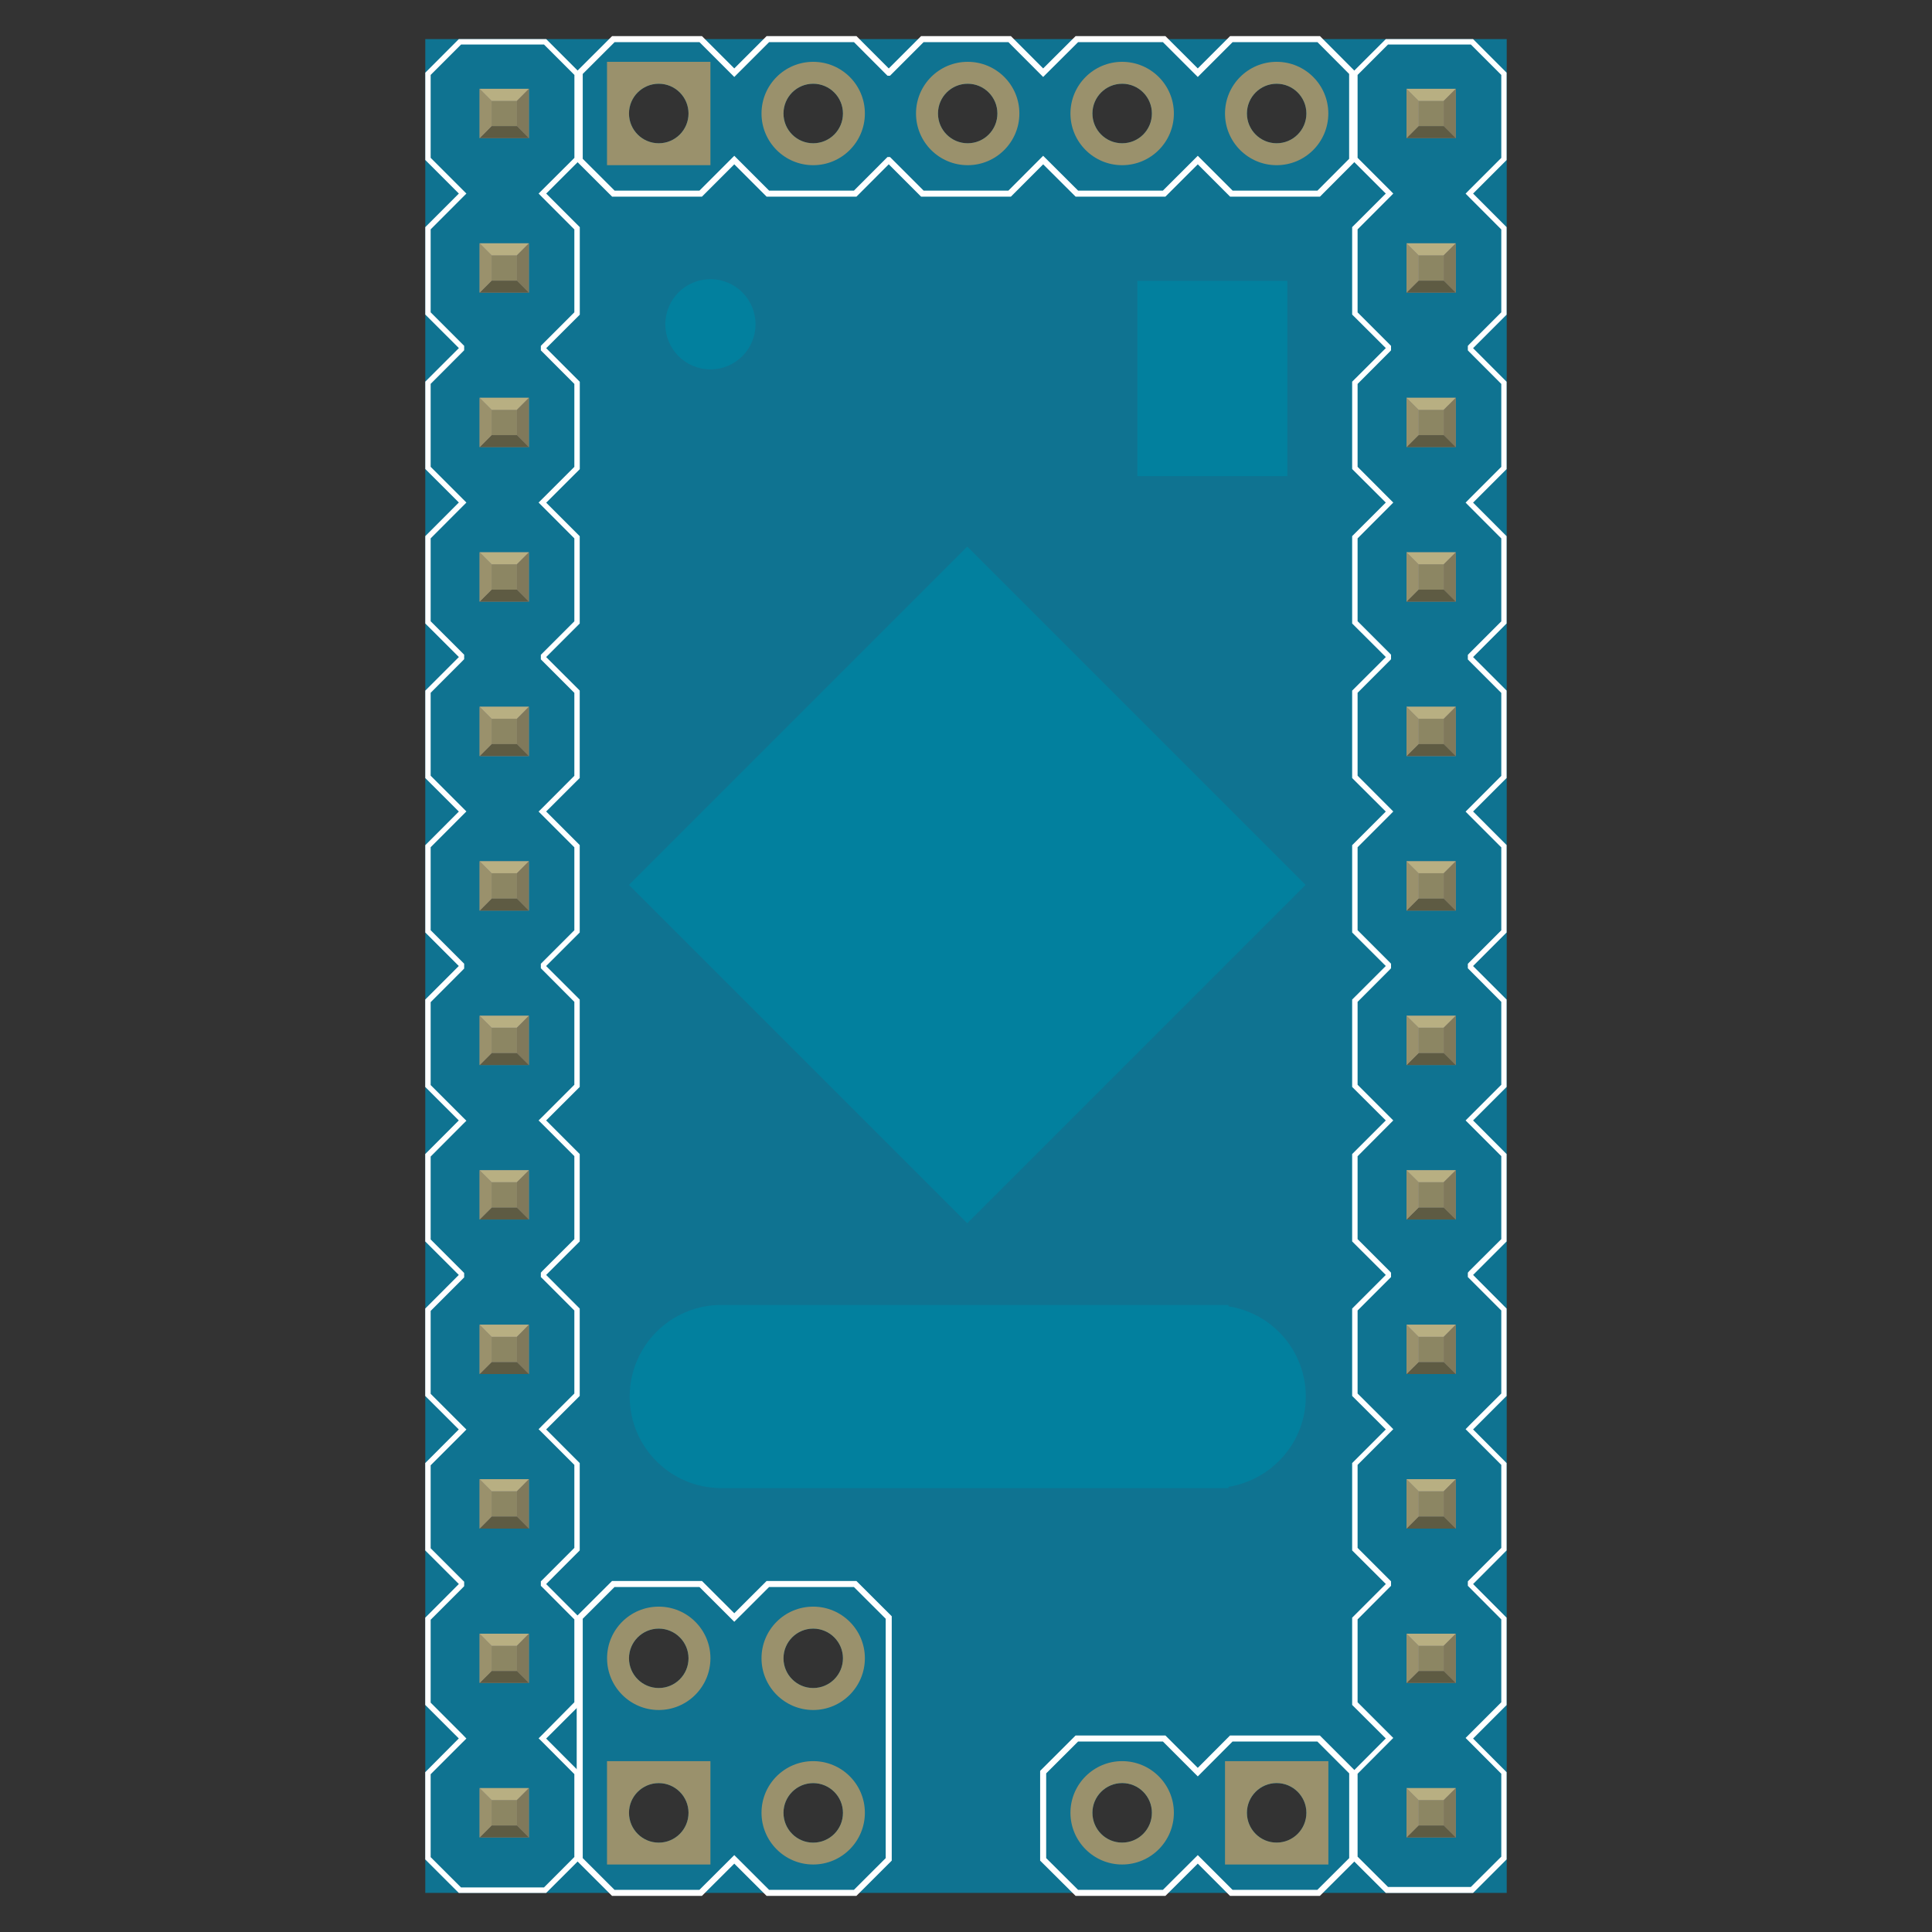 <?xml version='1.0' encoding='utf-8'?>
<!DOCTYPE svg PUBLIC '-//W3C//DTD SVG 1.1//EN' 'http://www.w3.org/Graphics/SVG/1.1/DTD/svg11.dtd'>
<!-- Generator: Adobe Illustrator 14.0.0, SVG Export Plug-In . SVG Version: 6.00 Build 43363)  -->
<svg width="32px" x="0px" version="1.1" y="0px" xmlns="http://www.w3.org/2000/svg" height="32px" viewBox="0 0 32 32" xmlns:xlink="http://www.w3.org/1999/xlink" id="svg" enable-background="new 0 0 32 32" xml:space="preserve">
 <rect x="0" y="0" width="32" height="32" fill="#333333" stroke="none"/>
 <g id="icon">
  <g id="breadboard">
   <g>
    <path fill="#0F7391" d="M7.044,0.648v30.704h17.912V0.648H7.044z M10.911,30.52c-0.272,0-0.493-0.221-0.493-0.494c0-0.271,0.221-0.492,0.493-0.492s0.493,0.221,0.493,0.492C11.404,30.299,11.183,30.52,10.911,30.52z M10.911,27.959c-0.272,0-0.493-0.221-0.493-0.492s0.221-0.492,0.493-0.492s0.493,0.221,0.493,0.492S11.183,27.959,10.911,27.959z M10.911,2.373c-0.272,0-0.493-0.22-0.493-0.493s0.221-0.493,0.493-0.493s0.493,0.221,0.493,0.493S11.183,2.373,10.911,2.373z M13.469,30.52c-0.272,0-0.492-0.221-0.492-0.494c0-0.271,0.22-0.492,0.492-0.492s0.493,0.221,0.493,0.492C13.963,30.299,13.742,30.52,13.469,30.52z M13.469,27.959c-0.272,0-0.492-0.221-0.492-0.492s0.22-0.492,0.492-0.492s0.493,0.221,0.493,0.492S13.742,27.959,13.469,27.959z M13.469,2.373c-0.272,0-0.492-0.22-0.492-0.493s0.22-0.493,0.492-0.493s0.493,0.221,0.493,0.493S13.742,2.373,13.469,2.373z M16.028,2.373c-0.272,0-0.492-0.22-0.492-0.493s0.22-0.493,0.492-0.493S16.52,1.608,16.52,1.88S16.301,2.373,16.028,2.373z M18.587,30.52c-0.272,0-0.493-0.221-0.493-0.494c0-0.271,0.221-0.492,0.493-0.492c0.273,0,0.492,0.221,0.492,0.492C19.079,30.299,18.86,30.52,18.587,30.52z M18.587,2.373c-0.272,0-0.493-0.22-0.493-0.493s0.221-0.493,0.493-0.493c0.273,0,0.492,0.221,0.492,0.493S18.86,2.373,18.587,2.373z M21.145,30.52c-0.271,0-0.492-0.221-0.492-0.494c0-0.271,0.221-0.492,0.492-0.492c0.272,0,0.493,0.221,0.493,0.492C21.638,30.299,21.418,30.52,21.145,30.52z M21.145,2.373c-0.271,0-0.492-0.22-0.492-0.493s0.221-0.493,0.492-0.493c0.272,0,0.493,0.221,0.493,0.493S21.418,2.373,21.145,2.373z"/>
   </g>
   <path fill="none" stroke="#FFFFFF" stroke-width="0.1" d="M12.162,30.797l0.556,0.555h1.446l0.556-0.555v-4.006l-0.556-0.555h-1.446l-0.556,0.555l0,0l-0.556-0.555h-1.448l-0.556,0.555v4.006l0.556,0.555h1.447L12.162,30.797L12.162,30.797z"/>
   <rect width="0.816" x="7.944" y="1.471" fill="#8D8C8C" height="0.817"/>
   <rect width="0.42" x="8.142" y="1.67" fill="#8C8663" height="0.419"/>
   <polygon fill="#B8AF82" points="7.944,1.471 8.142,1.67 8.562,1.67 8.76,1.471 "/>
   <polygon fill="#80795B" points="8.562,2.089 8.562,1.67 8.76,1.471 8.76,2.288 "/>
   <polygon fill="#5E5B43" points="8.142,2.089 8.562,2.089 8.76,2.288 7.944,2.288 "/>
   <polygon fill="#9A916C" points="7.944,1.471 8.142,1.67 8.142,2.089 7.944,2.288 "/>
   <rect width="0.816" x="7.944" y="4.03" fill="#8D8C8C" height="0.817"/>
   <rect width="0.42" x="8.142" y="4.228" fill="#8C8663" height="0.421"/>
   <polygon fill="#B8AF82" points="7.944,4.03 8.142,4.228 8.562,4.228 8.76,4.03 "/>
   <polygon fill="#80795B" points="8.562,4.649 8.562,4.228 8.76,4.03 8.76,4.847 "/>
   <polygon fill="#5E5B43" points="8.142,4.649 8.562,4.649 8.76,4.847 7.944,4.847 "/>
   <polygon fill="#9A916C" points="7.944,4.03 8.142,4.228 8.142,4.649 7.944,4.847 "/>
   <rect width="0.816" x="7.944" y="6.589" fill="#8D8C8C" height="0.816"/>
   <rect width="0.42" x="8.142" y="6.787" fill="#8C8663" height="0.42"/>
   <polygon fill="#B8AF82" points="7.944,6.589 8.142,6.787 8.562,6.787 8.76,6.589 "/>
   <polygon fill="#80795B" points="8.562,7.207 8.562,6.787 8.76,6.589 8.76,7.406 "/>
   <polygon fill="#5E5B43" points="8.142,7.207 8.562,7.207 8.76,7.406 7.944,7.406 "/>
   <polygon fill="#9A916C" points="7.944,6.589 8.142,6.787 8.142,7.207 7.944,7.406 "/>
   <rect width="0.816" x="7.944" y="9.148" fill="#8D8C8C" height="0.817"/>
   <rect width="0.42" x="8.142" y="9.346" fill="#8C8663" height="0.421"/>
   <polygon fill="#B8AF82" points="7.944,9.148 8.142,9.346 8.562,9.346 8.76,9.148 "/>
   <polygon fill="#80795B" points="8.562,9.766 8.562,9.346 8.76,9.148 8.76,9.965 "/>
   <polygon fill="#5E5B43" points="8.142,9.766 8.562,9.766 8.76,9.965 7.944,9.965 "/>
   <polygon fill="#9A916C" points="7.944,9.148 8.142,9.346 8.142,9.766 7.944,9.965 "/>
   <rect width="0.816" x="7.944" y="11.706" fill="#8D8C8C" height="0.818"/>
   <rect width="0.42" x="8.142" y="11.905" fill="#8C8663" height="0.42"/>
   <polygon fill="#B8AF82" points="7.944,11.706 8.142,11.905 8.562,11.905 8.76,11.706 "/>
   <polygon fill="#80795B" points="8.562,12.325 8.562,11.905 8.76,11.706 8.76,12.523 "/>
   <polygon fill="#5E5B43" points="8.142,12.325 8.562,12.325 8.76,12.523 7.944,12.523 "/>
   <polygon fill="#9A916C" points="7.944,11.706 8.142,11.905 8.142,12.325 7.944,12.523 "/>
   <rect width="0.816" x="7.944" y="14.265" fill="#8D8C8C" height="0.817"/>
   <rect width="0.42" x="8.142" y="14.463" fill="#8C8663" height="0.421"/>
   <polygon fill="#B8AF82" points="7.944,14.265 8.142,14.463 8.562,14.463 8.76,14.265 "/>
   <polygon fill="#80795B" points="8.562,14.884 8.562,14.463 8.76,14.265 8.76,15.083 "/>
   <polygon fill="#5E5B43" points="8.142,14.884 8.562,14.884 8.76,15.083 7.944,15.083 "/>
   <polygon fill="#9A916C" points="7.944,14.265 8.142,14.463 8.142,14.884 7.944,15.083 "/>
   <rect width="0.816" x="7.944" y="16.824" fill="#8D8C8C" height="0.816"/>
   <rect width="0.42" x="8.142" y="17.021" fill="#8C8663" height="0.422"/>
   <polygon fill="#B8AF82" points="7.944,16.824 8.142,17.021 8.562,17.021 8.76,16.824 "/>
   <polygon fill="#80795B" points="8.562,17.443 8.562,17.021 8.76,16.824 8.76,17.641 "/>
   <polygon fill="#5E5B43" points="8.142,17.443 8.562,17.443 8.76,17.641 7.944,17.641 "/>
   <polygon fill="#9A916C" points="7.944,16.824 8.142,17.021 8.142,17.443 7.944,17.641 "/>
   <rect width="0.816" x="7.944" y="19.383" fill="#8D8C8C" height="0.816"/>
   <rect width="0.42" x="8.142" y="19.58" fill="#8C8663" height="0.422"/>
   <polygon fill="#B8AF82" points="7.944,19.383 8.142,19.58 8.562,19.58 8.76,19.383 "/>
   <polygon fill="#80795B" points="8.562,20.002 8.562,19.58 8.76,19.383 8.76,20.199 "/>
   <polygon fill="#5E5B43" points="8.142,20.002 8.562,20.002 8.76,20.199 7.944,20.199 "/>
   <polygon fill="#9A916C" points="7.944,19.383 8.142,19.58 8.142,20.002 7.944,20.199 "/>
   <rect width="0.816" x="7.944" y="21.941" fill="#8D8C8C" height="0.816"/>
   <rect width="0.42" x="8.142" y="22.141" fill="#8C8663" height="0.42"/>
   <polygon fill="#B8AF82" points="7.944,21.941 8.142,22.141 8.562,22.141 8.76,21.941 "/>
   <polygon fill="#80795B" points="8.562,22.561 8.562,22.141 8.76,21.941 8.76,22.758 "/>
   <polygon fill="#5E5B43" points="8.142,22.561 8.562,22.561 8.76,22.758 7.944,22.758 "/>
   <polygon fill="#9A916C" points="7.944,21.941 8.142,22.141 8.142,22.561 7.944,22.758 "/>
   <rect width="0.816" x="7.944" y="24.5" fill="#8D8C8C" height="0.818"/>
   <rect width="0.42" x="8.142" y="24.699" fill="#8C8663" height="0.42"/>
   <polygon fill="#B8AF82" points="7.944,24.5 8.142,24.699 8.562,24.699 8.76,24.5 "/>
   <polygon fill="#80795B" points="8.562,25.119 8.562,24.699 8.76,24.5 8.76,25.318 "/>
   <polygon fill="#5E5B43" points="8.142,25.119 8.562,25.119 8.76,25.318 7.944,25.318 "/>
   <polygon fill="#9A916C" points="7.944,24.5 8.142,24.699 8.142,25.119 7.944,25.318 "/>
   <rect width="0.816" x="7.944" y="27.059" fill="#8D8C8C" height="0.816"/>
   <rect width="0.42" x="8.142" y="27.258" fill="#8C8663" height="0.42"/>
   <polygon fill="#B8AF82" points="7.944,27.059 8.142,27.258 8.562,27.258 8.76,27.059 "/>
   <polygon fill="#80795B" points="8.562,27.678 8.562,27.258 8.76,27.059 8.76,27.875 "/>
   <polygon fill="#5E5B43" points="8.142,27.678 8.562,27.678 8.76,27.875 7.944,27.875 "/>
   <polygon fill="#9A916C" points="7.944,27.059 8.142,27.258 8.142,27.678 7.944,27.875 "/>
   <rect width="0.816" x="7.944" y="29.617" fill="#8D8C8C" height="0.818"/>
   <rect width="0.42" x="8.142" y="29.814" fill="#8C8663" height="0.422"/>
   <polygon fill="#B8AF82" points="7.944,29.617 8.142,29.814 8.562,29.814 8.76,29.617 "/>
   <polygon fill="#80795B" points="8.562,30.236 8.562,29.814 8.76,29.617 8.76,30.434 "/>
   <polygon fill="#5E5B43" points="8.142,30.236 8.562,30.236 8.76,30.434 7.944,30.434 "/>
   <polygon fill="#9A916C" points="7.944,29.617 8.142,29.814 8.142,30.236 7.944,30.434 "/>
   <path fill="#FFFFFF" d="M9.01,0.737l0.504,0.504v1.374L8.984,3.143L8.921,3.206L8.984,3.27l0.529,0.53v1.373L8.984,5.702L8.958,5.729v0.037v0.037l0.026,0.026l0.529,0.53v1.374L8.984,8.261L8.921,8.324l0.063,0.063l0.529,0.53v1.374l-0.529,0.529l-0.026,0.026v0.037v0.038l0.026,0.026l0.529,0.529v1.374l-0.529,0.53l-0.063,0.062l0.063,0.063l0.529,0.529v1.374l-0.529,0.529l-0.026,0.026V16v0.037l0.026,0.026l0.529,0.531v1.373l-0.529,0.529l-0.063,0.062l0.063,0.062l0.529,0.529v1.375l-0.529,0.527l-0.026,0.029v0.035v0.037l0.026,0.025l0.529,0.529v1.375l-0.529,0.527l-0.063,0.064l0.063,0.062l0.529,0.529v1.375l-0.529,0.529l-0.026,0.025v0.039v0.035l0.026,0.025l0.529,0.531v1.373L8.984,28.73l-0.063,0.062l0.063,0.062l0.529,0.531v1.373L9.01,31.262H7.636L7.133,30.76v-1.373l0.529-0.529l0.063-0.062L7.662,28.73l-0.529-0.529v-1.373l0.529-0.529l0.026-0.027v-0.035v-0.039l-0.026-0.025l-0.529-0.529V24.27l0.529-0.529l0.063-0.064l-0.063-0.062l-0.529-0.529v-1.373l0.529-0.529l0.026-0.027v-0.037v-0.035l-0.026-0.027l-0.529-0.529v-1.373l0.529-0.531l0.063-0.062l-0.063-0.062l-0.529-0.529v-1.373l0.529-0.53l0.026-0.027V16v-0.038l-0.026-0.026l-0.529-0.529v-1.374l0.529-0.53l0.063-0.063l-0.063-0.063l-0.529-0.529v-1.373l0.529-0.53l0.026-0.027v-0.037v-0.037l-0.026-0.026L7.133,10.29V8.917l0.529-0.53l0.063-0.063L7.662,8.261L7.133,7.732V6.358l0.529-0.53l0.026-0.027V5.765V5.728L7.662,5.702L7.133,5.173V3.799l0.529-0.53l0.063-0.063L7.662,3.143L7.133,2.614V1.241l0.504-0.504H9.01 M9.047,0.648H7.599L7.044,1.204V2.65l0.556,0.556L7.044,3.762V5.21l0.556,0.555v0.001L7.044,6.321v1.447l0.556,0.555L7.044,8.88v1.447l0.556,0.555v0.001l-0.556,0.556v1.448l0.556,0.555l-0.556,0.557v1.446L7.599,16V16l-0.556,0.556v1.447l0.556,0.555l-0.556,0.557v1.447l0.556,0.555l0,0l-0.556,0.557v1.447l0.556,0.555l-0.556,0.557v1.447l0.556,0.555v0.002l-0.556,0.557v1.445l0.556,0.555l-0.556,0.559v1.445l0.556,0.555h1.447l0.556-0.555v-1.445l-0.556-0.557l0.556-0.555v-1.447l-0.556-0.557l0,0l0.556-0.557v-1.447l-0.556-0.557l0.556-0.555v-1.447l-0.556-0.557l0,0l0.556-0.555v-1.447l-0.556-0.557l0.556-0.555v-1.447l-0.556-0.555V16l0.556-0.555v-1.448l-0.556-0.556l0.556-0.555v-1.448l-0.556-0.555v0l0.556-0.556V8.881L9.047,8.326l0.556-0.555V6.323L9.047,5.767v0l0.556-0.555V3.762L9.047,3.206l0.556-0.555V1.204L9.047,0.648L9.047,0.648z"/>
   <g>
    <rect width="0.816" x="23.296" y="1.471" fill="#8D8C8C" height="0.817"/>
    <rect width="0.42" x="23.495" y="1.67" fill="#8C8663" height="0.419"/>
    <polygon fill="#B8AF82" points="23.296,1.471 23.495,1.67 23.913,1.67 24.112,1.471 "/>
    <polygon fill="#80795B" points="23.913,2.089 23.913,1.67 24.112,1.471 24.112,2.288 "/>
    <polygon fill="#5E5B43" points="23.495,2.089 23.913,2.089 24.112,2.288 23.296,2.288 "/>
    <polygon fill="#9A916C" points="23.296,1.471 23.495,1.67 23.495,2.089 23.296,2.288 "/>
    <rect width="0.816" x="23.296" y="4.03" fill="#8D8C8C" height="0.817"/>
    <rect width="0.42" x="23.495" y="4.228" fill="#8C8663" height="0.421"/>
    <polygon fill="#B8AF82" points="23.296,4.03 23.495,4.228 23.913,4.228 24.112,4.03 "/>
    <polygon fill="#80795B" points="23.913,4.649 23.913,4.228 24.112,4.03 24.112,4.847 "/>
    <polygon fill="#5E5B43" points="23.495,4.649 23.913,4.649 24.112,4.847 23.296,4.847 "/>
    <polygon fill="#9A916C" points="23.296,4.03 23.495,4.228 23.495,4.649 23.296,4.847 "/>
    <rect width="0.816" x="23.296" y="6.589" fill="#8D8C8C" height="0.816"/>
    <rect width="0.42" x="23.495" y="6.787" fill="#8C8663" height="0.42"/>
    <polygon fill="#B8AF82" points="23.296,6.589 23.495,6.787 23.913,6.787 24.112,6.589 "/>
    <polygon fill="#80795B" points="23.913,7.207 23.913,6.787 24.112,6.589 24.112,7.406 "/>
    <polygon fill="#5E5B43" points="23.495,7.207 23.913,7.207 24.112,7.406 23.296,7.406 "/>
    <polygon fill="#9A916C" points="23.296,6.589 23.495,6.787 23.495,7.207 23.296,7.406 "/>
    <rect width="0.816" x="23.296" y="9.148" fill="#8D8C8C" height="0.817"/>
    <rect width="0.42" x="23.495" y="9.346" fill="#8C8663" height="0.421"/>
    <polygon fill="#B8AF82" points="23.296,9.148 23.495,9.346 23.913,9.346 24.112,9.148 "/>
    <polygon fill="#80795B" points="23.913,9.766 23.913,9.346 24.112,9.148 24.112,9.965 "/>
    <polygon fill="#5E5B43" points="23.495,9.766 23.913,9.766 24.112,9.965 23.296,9.965 "/>
    <polygon fill="#9A916C" points="23.296,9.148 23.495,9.346 23.495,9.766 23.296,9.965 "/>
    <rect width="0.816" x="23.296" y="11.706" fill="#8D8C8C" height="0.818"/>
    <rect width="0.42" x="23.495" y="11.905" fill="#8C8663" height="0.42"/>
    <polygon fill="#B8AF82" points="23.296,11.706 23.495,11.905 23.913,11.905 24.112,11.706 "/>
    <polygon fill="#80795B" points="23.913,12.325 23.913,11.905 24.112,11.706 24.112,12.523 "/>
    <polygon fill="#5E5B43" points="23.495,12.325 23.913,12.325 24.112,12.523 23.296,12.523 "/>
    <polygon fill="#9A916C" points="23.296,11.706 23.495,11.905 23.495,12.325 23.296,12.523 "/>
    <rect width="0.816" x="23.296" y="14.265" fill="#8D8C8C" height="0.817"/>
    <rect width="0.42" x="23.495" y="14.463" fill="#8C8663" height="0.421"/>
    <polygon fill="#B8AF82" points="23.296,14.265 23.495,14.463 23.913,14.463 24.112,14.265 "/>
    <polygon fill="#80795B" points="23.913,14.884 23.913,14.463 24.112,14.265 24.112,15.083 "/>
    <polygon fill="#5E5B43" points="23.495,14.884 23.913,14.884 24.112,15.083 23.296,15.083 "/>
    <polygon fill="#9A916C" points="23.296,14.265 23.495,14.463 23.495,14.884 23.296,15.083 "/>
    <rect width="0.816" x="23.296" y="16.824" fill="#8D8C8C" height="0.816"/>
    <rect width="0.42" x="23.495" y="17.021" fill="#8C8663" height="0.422"/>
    <polygon fill="#B8AF82" points="23.296,16.824 23.495,17.021 23.913,17.021 24.112,16.824 "/>
    <polygon fill="#80795B" points="23.913,17.443 23.913,17.021 24.112,16.824 24.112,17.641 "/>
    <polygon fill="#5E5B43" points="23.495,17.443 23.913,17.443 24.112,17.641 23.296,17.641 "/>
    <polygon fill="#9A916C" points="23.296,16.824 23.495,17.021 23.495,17.443 23.296,17.641 "/>
    <rect width="0.816" x="23.296" y="19.383" fill="#8D8C8C" height="0.816"/>
    <rect width="0.42" x="23.495" y="19.58" fill="#8C8663" height="0.422"/>
    <polygon fill="#B8AF82" points="23.296,19.383 23.495,19.58 23.913,19.58 24.112,19.383 "/>
    <polygon fill="#80795B" points="23.913,20.002 23.913,19.58 24.112,19.383 24.112,20.199 "/>
    <polygon fill="#5E5B43" points="23.495,20.002 23.913,20.002 24.112,20.199 23.296,20.199 "/>
    <polygon fill="#9A916C" points="23.296,19.383 23.495,19.58 23.495,20.002 23.296,20.199 "/>
    <rect width="0.816" x="23.296" y="21.941" fill="#8D8C8C" height="0.816"/>
    <rect width="0.42" x="23.495" y="22.141" fill="#8C8663" height="0.42"/>
    <polygon fill="#B8AF82" points="23.296,21.941 23.495,22.141 23.913,22.141 24.112,21.941 "/>
    <polygon fill="#80795B" points="23.913,22.561 23.913,22.141 24.112,21.941 24.112,22.758 "/>
    <polygon fill="#5E5B43" points="23.495,22.561 23.913,22.561 24.112,22.758 23.296,22.758 "/>
    <polygon fill="#9A916C" points="23.296,21.941 23.495,22.141 23.495,22.561 23.296,22.758 "/>
    <rect width="0.816" x="23.296" y="24.5" fill="#8D8C8C" height="0.818"/>
    <rect width="0.42" x="23.495" y="24.699" fill="#8C8663" height="0.42"/>
    <polygon fill="#B8AF82" points="23.296,24.5 23.495,24.699 23.913,24.699 24.112,24.5 "/>
    <polygon fill="#80795B" points="23.913,25.119 23.913,24.699 24.112,24.5 24.112,25.318 "/>
    <polygon fill="#5E5B43" points="23.495,25.119 23.913,25.119 24.112,25.318 23.296,25.318 "/>
    <polygon fill="#9A916C" points="23.296,24.5 23.495,24.699 23.495,25.119 23.296,25.318 "/>
    <rect width="0.816" x="23.296" y="27.059" fill="#8D8C8C" height="0.816"/>
    <rect width="0.42" x="23.495" y="27.258" fill="#8C8663" height="0.42"/>
    <polygon fill="#B8AF82" points="23.296,27.059 23.495,27.258 23.913,27.258 24.112,27.059 "/>
    <polygon fill="#80795B" points="23.913,27.678 23.913,27.258 24.112,27.059 24.112,27.875 "/>
    <polygon fill="#5E5B43" points="23.495,27.678 23.913,27.678 24.112,27.875 23.296,27.875 "/>
    <polygon fill="#9A916C" points="23.296,27.059 23.495,27.258 23.495,27.678 23.296,27.875 "/>
    <rect width="0.816" x="23.296" y="29.617" fill="#8D8C8C" height="0.818"/>
    <rect width="0.42" x="23.495" y="29.814" fill="#8C8663" height="0.422"/>
    <polygon fill="#B8AF82" points="23.296,29.617 23.495,29.814 23.913,29.814 24.112,29.617 "/>
    <polygon fill="#80795B" points="23.913,30.236 23.913,29.814 24.112,29.617 24.112,30.434 "/>
    <polygon fill="#5E5B43" points="23.495,30.236 23.913,30.236 24.112,30.434 23.296,30.434 "/>
    <polygon fill="#9A916C" points="23.296,29.617 23.495,29.814 23.495,30.236 23.296,30.434 "/>
    <path fill="#FFFFFF" d="M24.362,0.737l0.504,0.504v1.374l-0.529,0.529l-0.062,0.063l0.062,0.063l0.529,0.53v1.373l-0.529,0.529l-0.025,0.027v0.037v0.037l0.025,0.026l0.529,0.53v1.374l-0.529,0.529l-0.062,0.063l0.062,0.063l0.529,0.53v1.374l-0.529,0.529l-0.025,0.026v0.037v0.038l0.025,0.026l0.529,0.529v1.374l-0.529,0.53l-0.062,0.062l0.062,0.063l0.529,0.529v1.374l-0.529,0.529l-0.025,0.026V16v0.037l0.025,0.026l0.529,0.531v1.373l-0.529,0.529l-0.062,0.062l0.062,0.062l0.529,0.529v1.375l-0.529,0.527l-0.025,0.029v0.035v0.037l0.025,0.025l0.529,0.529v1.375l-0.529,0.527l-0.062,0.064l0.062,0.062l0.529,0.529v1.375l-0.529,0.529l-0.025,0.025v0.039v0.035l0.025,0.025l0.529,0.531v1.373l-0.529,0.529l-0.062,0.062l0.062,0.062l0.529,0.531v1.373l-0.504,0.502H22.99l-0.504-0.502v-1.373l0.529-0.531l0.062-0.062l-0.062-0.062l-0.529-0.529v-1.373l0.529-0.531l0.025-0.025v-0.037v-0.037l-0.025-0.025l-0.529-0.529v-1.375l0.529-0.529l0.062-0.062l-0.062-0.064l-0.529-0.527v-1.375l0.529-0.529l0.025-0.025v-0.037v-0.035l-0.025-0.027l-0.529-0.529v-1.373l0.529-0.531l0.062-0.062l-0.062-0.062l-0.529-0.529v-1.373l0.529-0.53l0.025-0.027V16v-0.038l-0.025-0.026l-0.529-0.529v-1.374l0.529-0.529l0.062-0.063l-0.062-0.063l-0.529-0.53v-1.373l0.529-0.53l0.025-0.026v-0.038v-0.037l-0.025-0.026l-0.529-0.529V8.917l0.529-0.53l0.062-0.063l-0.062-0.062l-0.529-0.53V6.359l0.529-0.53l0.025-0.027V5.766V5.729l-0.025-0.026l-0.529-0.529V3.799l0.529-0.53l0.062-0.063l-0.062-0.063l-0.529-0.529V1.241l0.504-0.504H24.362 M24.399,0.648h-1.446l-0.557,0.556V2.65l0.557,0.556l-0.557,0.556V5.21l0.557,0.555v0.001l-0.557,0.556v1.447l0.557,0.555L22.396,8.88v1.447l0.557,0.555v0.001l-0.557,0.556v1.448l0.557,0.555l-0.557,0.557v1.446L22.953,16V16l-0.557,0.556v1.447l0.557,0.555l-0.557,0.557v1.447l0.557,0.555l0,0l-0.557,0.557v1.447l0.557,0.555l-0.557,0.557v1.447l0.557,0.555v0.002l-0.557,0.557v1.445l0.557,0.555l-0.557,0.559v1.445l0.557,0.555h1.446l0.555-0.555v-1.445l-0.555-0.557l0.555-0.555v-1.447l-0.555-0.557l0,0l0.555-0.557v-1.447l-0.555-0.557l0.555-0.555v-1.447l-0.555-0.557l0,0l0.555-0.555v-1.447l-0.555-0.557l0.555-0.555v-1.447l-0.555-0.555V16l0.555-0.555v-1.448l-0.555-0.556l0.555-0.555v-1.448l-0.555-0.555v0l0.555-0.556V8.881l-0.555-0.556l0.555-0.555V6.323l-0.555-0.556v0l0.555-0.555V3.762l-0.555-0.556l0.555-0.555V1.204L24.399,0.648L24.399,0.648z"/>
   </g>
   <path fill="none" stroke="#FFFFFF" stroke-width="0.1" d="M19.839,30.797l0.555,0.555h1.446l0.557-0.555v-1.445l-0.557-0.557h-1.446l-0.555,0.557l0,0l-0.557-0.557h-1.446l-0.558,0.557v1.445l0.558,0.555h1.446L19.839,30.797L19.839,30.797z"/>
   <g>
    <path fill="#9A916C" d="M10.911,26.611c-0.474,0-0.856,0.383-0.856,0.855s0.383,0.857,0.856,0.857c0.473,0,0.856-0.385,0.856-0.857S11.384,26.611,10.911,26.611z M10.911,27.959c-0.272,0-0.493-0.221-0.493-0.492s0.221-0.492,0.493-0.492s0.493,0.221,0.493,0.492S11.183,27.959,10.911,27.959z"/>
   </g>
   <g>
    <path fill="#9A916C" d="M13.469,26.611c-0.474,0-0.856,0.383-0.856,0.855s0.383,0.857,0.856,0.857c0.473,0,0.856-0.385,0.856-0.857S13.942,26.611,13.469,26.611z M13.469,27.959c-0.272,0-0.492-0.221-0.492-0.492s0.22-0.492,0.492-0.492s0.493,0.221,0.493,0.492S13.742,27.959,13.469,27.959z"/>
   </g>
   <g>
    <path fill="#9A916C" d="M13.469,29.17c-0.474,0-0.856,0.383-0.856,0.855s0.383,0.857,0.856,0.857c0.473,0,0.856-0.385,0.856-0.857S13.942,29.17,13.469,29.17z M13.469,30.52c-0.272,0-0.492-0.221-0.492-0.494c0-0.271,0.22-0.492,0.492-0.492s0.493,0.221,0.493,0.492C13.963,30.299,13.742,30.52,13.469,30.52z"/>
   </g>
   <g>
    <path fill="#9A916C" d="M10.054,29.17v0.855v0.857h1.713v-0.857V29.17H10.054z M10.911,30.52c-0.272,0-0.493-0.221-0.493-0.494c0-0.271,0.221-0.492,0.493-0.492s0.493,0.221,0.493,0.492C11.404,30.299,11.183,30.52,10.911,30.52z"/>
   </g>
   <g>
    <path fill="#9A916C" d="M17.73,30.025c0,0.473,0.385,0.857,0.856,0.857c0.474,0,0.857-0.385,0.857-0.857s-0.384-0.855-0.857-0.855C18.115,29.17,17.73,29.553,17.73,30.025z M18.094,30.025c0-0.271,0.221-0.492,0.493-0.492c0.273,0,0.492,0.221,0.492,0.492c0,0.273-0.219,0.494-0.492,0.494C18.314,30.52,18.094,30.299,18.094,30.025z"/>
   </g>
   <g>
    <path fill="#9A916C" d="M20.29,29.17v0.855v0.857h1.712v-0.857V29.17H20.29z M20.653,30.025c0-0.271,0.221-0.492,0.492-0.492c0.272,0,0.493,0.221,0.493,0.492c0,0.273-0.221,0.494-0.493,0.494C20.874,30.52,20.653,30.299,20.653,30.025z"/>
   </g>
   <g>
    <path fill="#9A916C" d="M17.73,1.88c0,0.473,0.385,0.856,0.856,0.856c0.474,0,0.857-0.384,0.857-0.856c0-0.474-0.384-0.856-0.857-0.856C18.115,1.024,17.73,1.407,17.73,1.88z M18.094,1.88c0-0.272,0.221-0.493,0.493-0.493c0.273,0,0.492,0.221,0.492,0.493s-0.219,0.493-0.492,0.493C18.314,2.373,18.094,2.152,18.094,1.88z"/>
   </g>
   <g>
    <path fill="#9A916C" d="M20.29,1.88c0,0.473,0.384,0.856,0.855,0.856c0.474,0,0.856-0.384,0.856-0.856c0-0.474-0.383-0.856-0.856-0.856C20.674,1.024,20.29,1.407,20.29,1.88z M20.653,1.88c0-0.272,0.221-0.493,0.492-0.493c0.272,0,0.493,0.221,0.493,0.493s-0.221,0.493-0.493,0.493C20.874,2.373,20.653,2.152,20.653,1.88z"/>
   </g>
   <g>
    <path fill="#9A916C" d="M16.028,1.024c-0.473,0-0.856,0.383-0.856,0.856c0,0.473,0.384,0.856,0.856,0.856s0.856-0.384,0.856-0.856C16.885,1.407,16.501,1.024,16.028,1.024z M16.028,2.373c-0.272,0-0.492-0.22-0.492-0.493s0.22-0.493,0.492-0.493S16.52,1.608,16.52,1.88S16.301,2.373,16.028,2.373z"/>
   </g>
   <g>
    <path fill="#9A916C" d="M13.469,1.024c-0.474,0-0.856,0.383-0.856,0.856c0,0.473,0.383,0.856,0.856,0.856c0.473,0,0.856-0.384,0.856-0.856C14.326,1.407,13.942,1.024,13.469,1.024z M13.469,2.373c-0.272,0-0.492-0.22-0.492-0.493s0.22-0.493,0.492-0.493s0.493,0.221,0.493,0.493S13.742,2.373,13.469,2.373z"/>
   </g>
   <polygon fill="none" points="12.162,2.651 12.718,3.207 14.165,3.207 14.72,2.651 14.721,2.651 15.277,3.207 16.723,3.207 17.278,2.651 17.836,3.207 19.282,3.207 19.839,2.651 19.839,2.651 20.395,3.207 21.842,3.207 22.396,2.651 22.396,1.204 21.842,0.648 20.395,0.648 19.839,1.204 19.839,1.204 19.282,0.648 17.836,0.648 17.278,1.204 16.723,0.648 15.277,0.648 14.721,1.204 14.72,1.204 14.165,0.648 12.718,0.648 12.162,1.204 12.162,1.204 11.606,0.648 10.159,0.648 9.602,1.204 9.602,2.651 10.159,3.207 11.606,3.207 12.162,2.651 " stroke="#FFFFFF" stroke-width="0.1"/>
   <g>
    <path fill="#9A916C" d="M10.054,1.024V1.88v0.856h1.713V1.88V1.024H10.054z M10.911,2.373c-0.272,0-0.493-0.22-0.493-0.493s0.221-0.493,0.493-0.493s0.493,0.221,0.493,0.493S11.183,2.373,10.911,2.373z"/>
   </g>
   <path fill="#02809E" d="M21.628,23.131c0-0.758-0.557-1.381-1.28-1.494v-0.023h-8.401c-0.837,0-1.517,0.678-1.517,1.518c0,0.838,0.68,1.516,1.517,1.516h8.401v-0.021C21.071,24.508,21.628,23.887,21.628,23.131z"/>
   <rect width="2.484" x="18.838" y="4.652" fill="#02809E" height="3.235"/>
   <rect width="7.926" x="12.054" y="10.695" fill="#02809E" height="7.926" transform="matrix(-0.707 0.707 -0.707 -0.707 37.708 13.696)"/>
   <circle fill="#02809E" cx="11.767" cy="5.371" r="0.747"/>
  </g>
 </g>
</svg>
